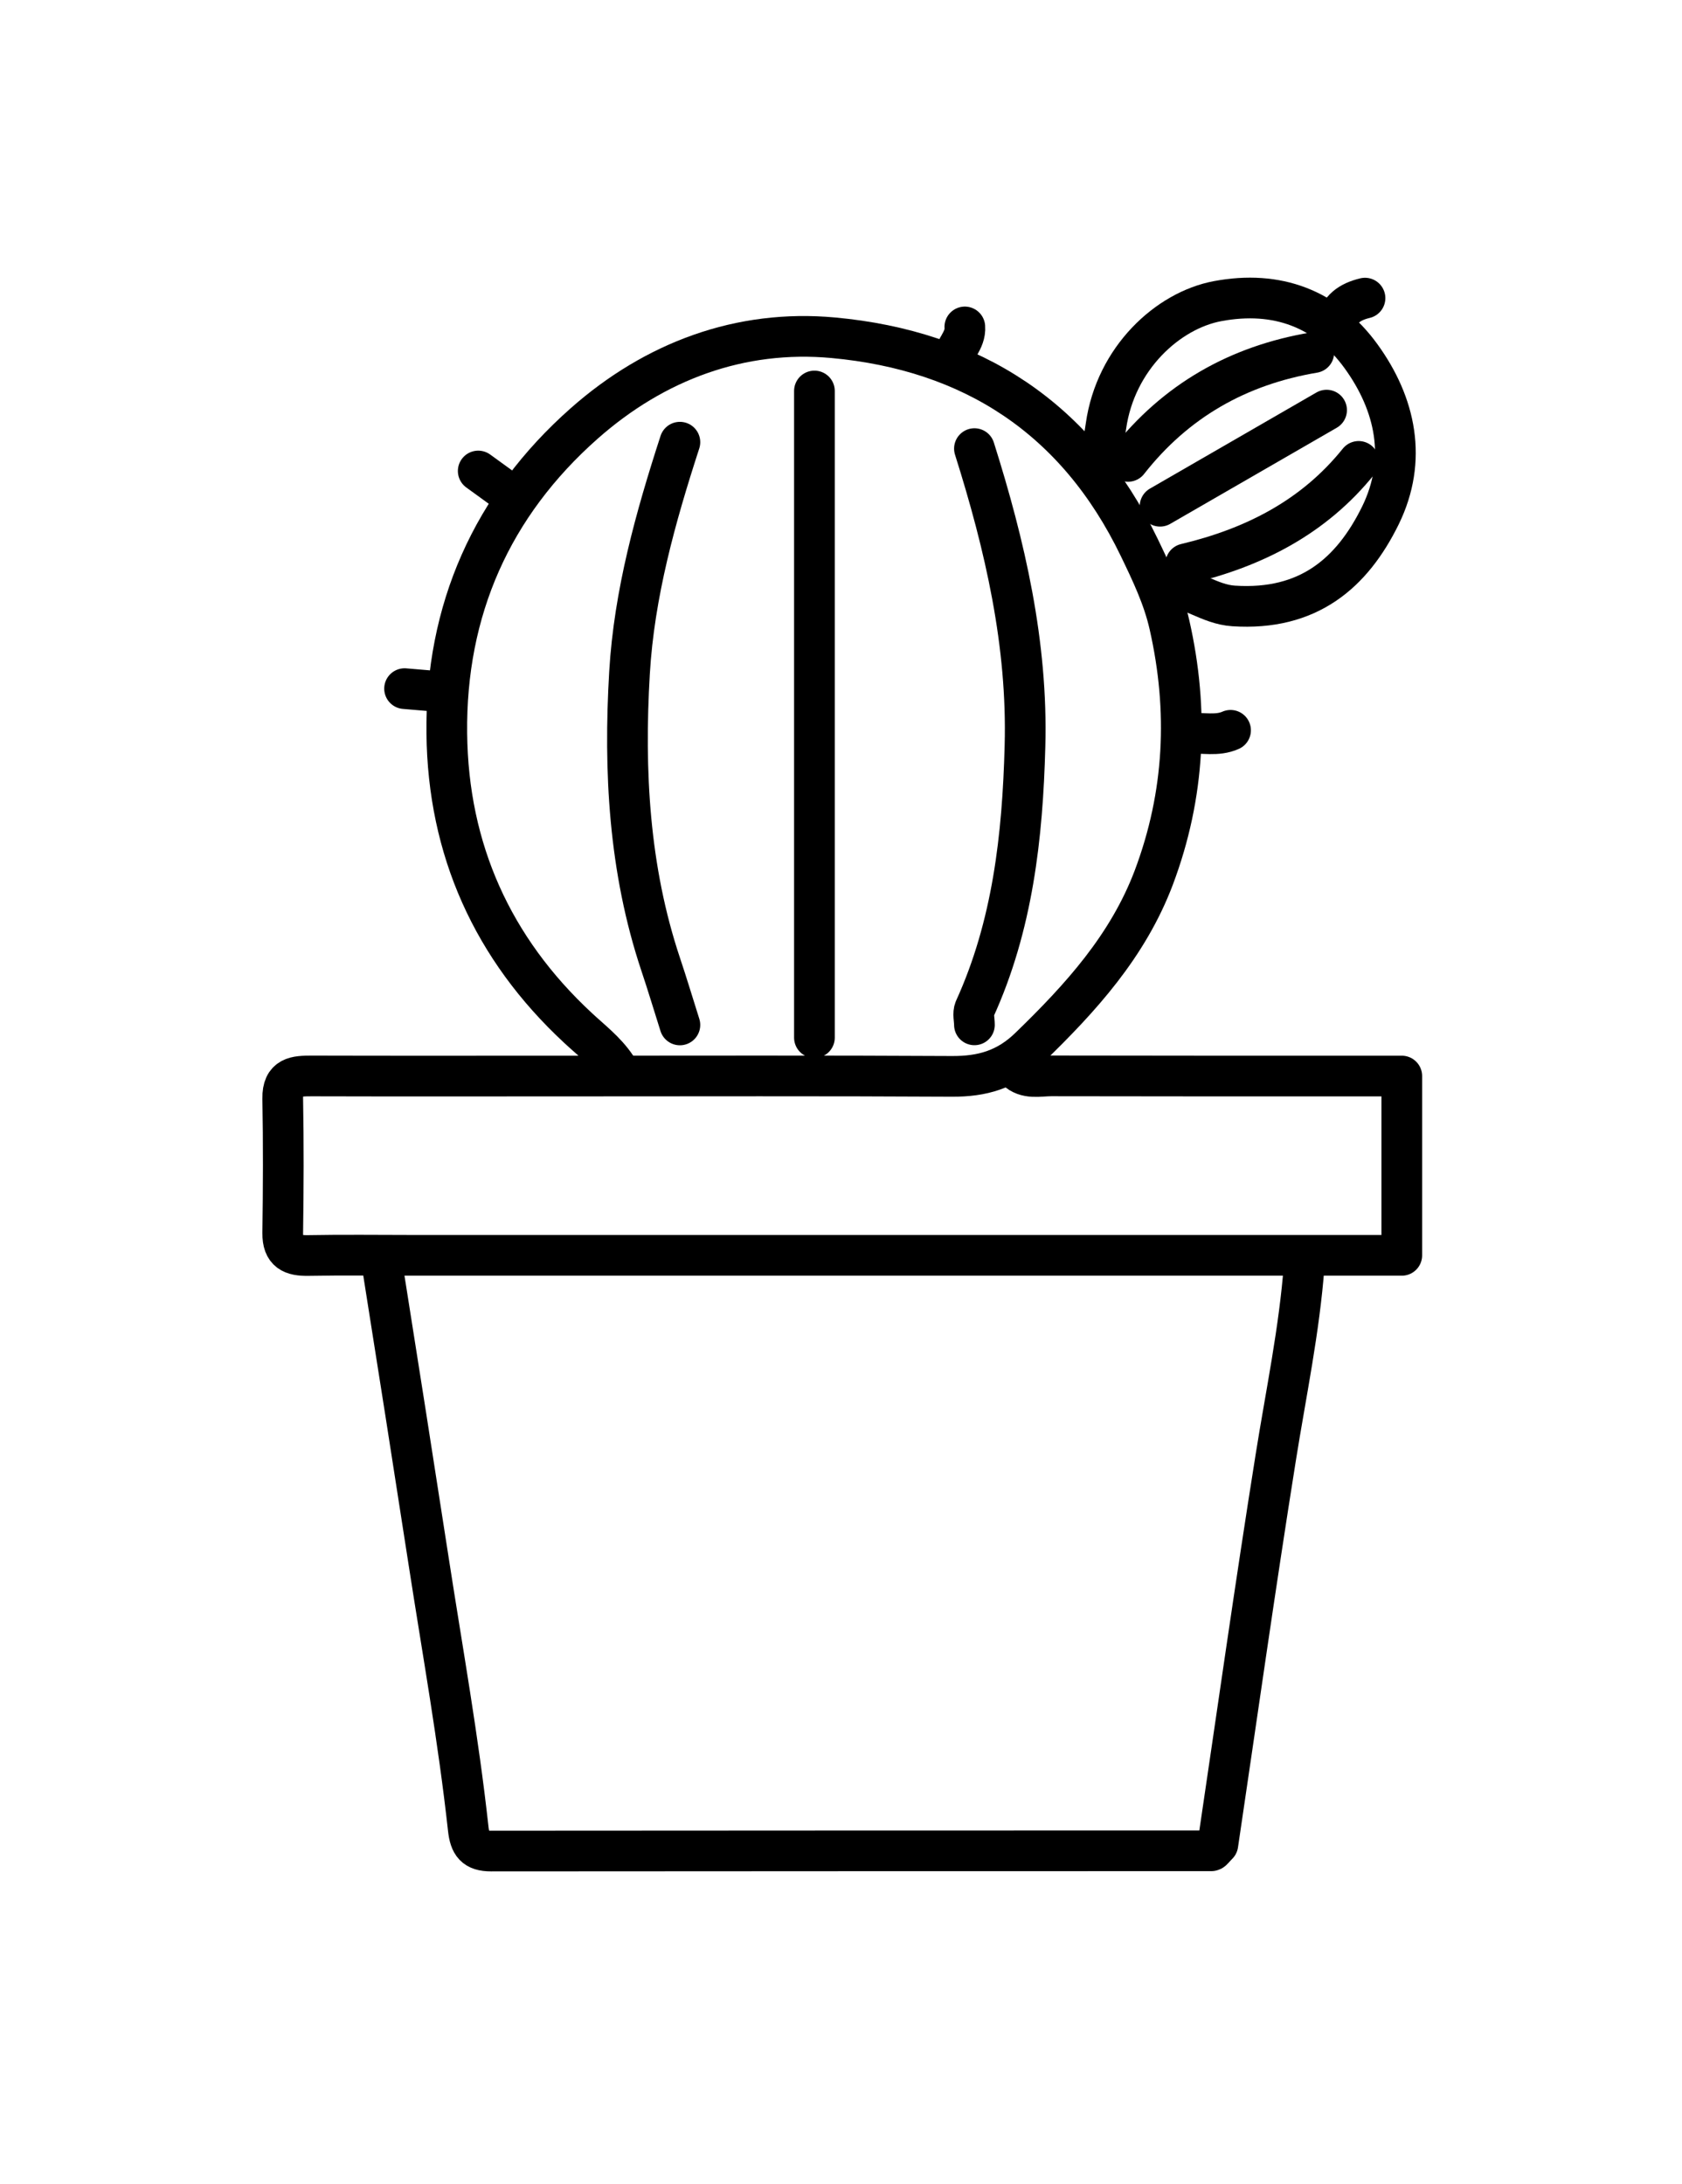 <?xml version="1.0" encoding="utf-8"?>
<!-- Generator: Adobe Illustrator 16.0.3, SVG Export Plug-In . SVG Version: 6.00 Build 0)  -->
<!DOCTYPE svg PUBLIC "-//W3C//DTD SVG 1.1//EN" "http://www.w3.org/Graphics/SVG/1.1/DTD/svg11.dtd">
<svg version="1.1" xmlns="http://www.w3.org/2000/svg" xmlns:xlink="http://www.w3.org/1999/xlink" x="0px" y="0px"
	 width="20.667px" height="26.833px" viewBox="0 0 20.667 26.833" enable-background="new 0 0 20.667 26.833" xml:space="preserve">
<g id="Capa_9" display="none">
	<g display="inline">
		
			<path fill-rule="evenodd" clip-rule="evenodd" fill="none" stroke="#000000" stroke-width="2" stroke-linecap="round" stroke-linejoin="round" stroke-miterlimit="10" d="
			M3.448,31.092c0.261-2.196-0.479-3.81-0.836-5.677c-0.064-0.332-0.128-0.665-0.198-0.996c-0.092-0.442-0.189-0.883-0.307-1.319
			c-0.252-0.938-0.53-1.868-0.826-2.792c-0.87-2.722-0.321-5.958-0.122-8.944c0.177-2.659-0.768-3.531-3.423-3.431
			c-4.869,0.184-9.753,0.15-14.624,0.01c-2.32-0.066-3.104,0.726-3.047,3.044c0.112,4.524,0.781,9.293-1.241,13.421
			c-1.149,2.345-1.313,4.486-1.327,6.83c-0.022,3.708,2.768,5.772,6.35,4.461c1.591-0.583,3.946-1.021,5.634-1.171
			c1.648-0.147,3.857,0.219,5.485,0.52c2.563,0.473,4.8,1.838,6.943-0.469C2.326,34.128,3.187,33.288,3.448,31.092z"/>
		
			<path fill-rule="evenodd" clip-rule="evenodd" fill="none" stroke="#000000" stroke-width="2" stroke-linecap="round" stroke-linejoin="round" stroke-miterlimit="10" d="
			M-19.515,20.736c4.25,0,8.506-0.119,12.75,0.041c2.974,0.112,3.044-1.574,3.049-3.791c0.005-2.209-0.305-3.755-3.05-3.396
			c-0.983,0.128-1.997,0.021-2.998,0.021c-5.824,0-6.336,0.622-5.25,6.376"/>
		
			<path fill-rule="evenodd" clip-rule="evenodd" fill="none" stroke="#000000" stroke-width="2" stroke-linecap="round" stroke-linejoin="round" stroke-miterlimit="10" d="
			M-20.64,25.237c7.626,0.621,15.252,0.622,22.878,0"/>
		
			<path fill-rule="evenodd" clip-rule="evenodd" fill="none" stroke="#000000" stroke-width="2" stroke-linecap="round" stroke-linejoin="round" stroke-miterlimit="10" d="
			M10.489,9.86c0,6.501,0,13.002,0,19.502"/>
		
			<path fill-rule="evenodd" clip-rule="evenodd" fill="none" stroke="#000000" stroke-width="2" stroke-linecap="round" stroke-linejoin="round" stroke-miterlimit="10" d="
			M14.99,7.984c-0.5-1.5-0.846-3.078-1.55-4.475c-0.545-1.08-1.285-1.997-2.951-1.997c-1.666,0-2.425,0.913-2.945,1.998
			C6.868,4.919,6.585,6.516,6.033,8.372c2.785,0.788,5.61,2.081,8.582-0.012"/>
		
			<path fill-rule="evenodd" clip-rule="evenodd" fill="none" stroke="#000000" stroke-width="2" stroke-linecap="round" stroke-linejoin="round" stroke-miterlimit="10" d="
			M12.74,9.86c0,1.625,0,3.25,0,4.875"/>
		
			<path fill-rule="evenodd" clip-rule="evenodd" fill="none" stroke="#000000" stroke-width="2" stroke-linecap="round" stroke-linejoin="round" stroke-miterlimit="10" d="
			M0.738,20.736c-1.37-0.179-2.809,0.389-4.125-0.375"/>
		
			<path fill-rule="evenodd" clip-rule="evenodd" fill="none" stroke="#000000" stroke-width="2" stroke-linecap="round" stroke-linejoin="round" stroke-miterlimit="10" d="
			M13.865,30.113c-2.25,0-4.501,0-6.751,0"/>
	</g>
	
		<path display="inline" fill-rule="evenodd" clip-rule="evenodd" fill="none" stroke="#000000" stroke-width="2" stroke-linecap="round" stroke-linejoin="round" stroke-miterlimit="10" d="
		M43.448,31.092c0.261-2.196-0.479-3.81-0.836-5.677c-0.064-0.332-0.128-0.665-0.198-0.996c-0.092-0.442-0.189-0.883-0.307-1.319
		c-0.252-0.938-0.53-1.868-0.826-2.792c-0.87-2.722-0.321-5.958-0.122-8.944c0.177-2.659-0.768-3.531-3.423-3.431
		c-4.869,0.184-9.753,0.15-14.624,0.01c-2.32-0.066-3.104,0.726-3.047,3.044c0.112,4.524,0.781,9.293-1.241,13.421
		c-1.149,2.345-1.313,4.486-1.327,6.83c-0.022,3.708,2.768,5.772,6.35,4.461c1.591-0.583,3.946-1.021,5.634-1.171
		c1.648-0.147,3.857,0.219,5.485,0.52c2.563,0.473,4.8,1.838,6.943-0.469C42.326,34.128,43.187,33.288,43.448,31.092z"/>
	
		<path display="inline" fill-rule="evenodd" clip-rule="evenodd" fill="none" stroke="#000000" stroke-width="2" stroke-linecap="round" stroke-linejoin="round" stroke-miterlimit="10" d="
		M20.485,20.736c4.25,0,8.506-0.119,12.75,0.041c2.974,0.112,3.044-1.574,3.049-3.791c0.005-2.209-0.305-3.755-3.05-3.396
		c-0.983,0.128-1.997,0.021-2.998,0.021c-5.824,0-6.336,0.622-5.25,6.376"/>
	
		<path display="inline" fill-rule="evenodd" clip-rule="evenodd" fill="none" stroke="#000000" stroke-width="2" stroke-linecap="round" stroke-linejoin="round" stroke-miterlimit="10" d="
		M19.36,25.237c7.626,0.621,15.252,0.622,22.878,0"/>
	
		<path display="inline" fill-rule="evenodd" clip-rule="evenodd" fill="none" stroke="#000000" stroke-width="2" stroke-linecap="round" stroke-linejoin="round" stroke-miterlimit="10" d="
		M40.738,20.736c-1.37-0.179-2.809,0.389-4.125-0.375"/>
</g>
<g id="Capa_3" display="none">
	<g id="XMLID_1_" display="inline">
		<path id="XMLID_2_" fill="#231F20" d="M27.91,10.741l-0.002-0.175h-0.793c-0.292-0.715-1.338-1.579-5.728-2.265
			c-3.309-0.517-7.7-0.801-12.364-0.801c-4.66,0-9.052,0.284-12.361,0.801c-4.436,0.693-5.467,1.572-5.743,2.3l-0.162,0.007
			l-0.006,0.979c0,6.448,2.376,12.508,6.535,16.698c-3.286,0.888-4.95,2.114-4.95,3.645c0,3.946,11.119,4.988,16.999,4.988
			s17-1.042,17-4.988c0-1.533-1.67-2.759-4.963-3.647c0.234-0.234,0.449-0.457,0.647-0.676c1.157,0.186,2.256,0.278,3.268,0.278
			c3.067,0,5.561-0.787,7.412-2.338c2.057-1.725,3.143-4.285,3.143-7.402C35.842,13.367,31.617,11.183,27.91,10.741z M27.703,14.878
			c1.518,0.424,3.207,1.387,3.207,3.572c0,1.789-0.596,3.233-1.722,4.179c-1.083,0.906-2.601,1.343-4.518,1.329
			C26.246,21.244,27.288,18.119,27.703,14.878z M9.023,9.337c8.669,0,14.635,0.985,16.126,1.782
			c-1.491,0.796-7.457,1.781-16.126,1.781c-8.666,0-14.632-0.984-16.123-1.781C-5.609,10.322,0.357,9.337,9.023,9.337z
			 M24.502,31.93c0,1.111-5.76,3.152-15.168,3.152S-5.834,33.041-5.834,31.93c0-0.45,1.272-1.392,4.765-2.164
			c3.082,2.468,6.678,3.771,10.404,3.771c3.718,0,7.309-1.304,10.393-3.773C23.228,30.535,24.502,31.48,24.502,31.93z M9.334,31.701
			c-8.821,0-16.101-8.199-16.705-18.734c0.94,0.375,2.267,0.692,4.032,0.969c3.31,0.517,7.701,0.802,12.361,0.802
			c4.664,0,9.055-0.285,12.364-0.802c2.202-0.346,3.739-0.758,4.673-1.261C25.586,23.376,18.307,31.701,9.334,31.701z
			 M31.523,24.138c-1.857,1.557-4.667,2.177-8.141,1.804c0.05-0.07,0.099-0.138,0.147-0.208c0.492,0.045,0.899,0.068,1.271,0.068
			c0.288,0,0.567-0.01,0.841-0.028c1.913-0.13,3.5-0.712,4.72-1.734c1.169-0.98,1.924-2.313,2.228-3.907
			c0.103-0.532,0.152-1.092,0.152-1.681c0-3.754-3.263-5.03-4.868-5.431c0.008-0.137,0.014-0.275,0.019-0.412
			c0.728,0.109,1.72,0.327,2.711,0.755c2.262,0.978,3.409,2.587,3.409,4.782C34.011,20.702,33.15,22.774,31.523,24.138z"/>
	</g>
</g>
<g id="Capa_5" display="none">
	<g id="XMLID_17_" display="inline">
		<path id="XMLID_18_" fill="#231F20" d="M20.988,34.167h23.701c0.46,0,0.881-0.269,1.083-0.693c0.202-0.423,0.15-0.926-0.133-1.299
			L26.581,7.159c-0.229-0.3-0.579-0.475-0.951-0.475c-0.371,0-0.723,0.174-0.95,0.475l-3.621,4.751
			c-1.489-2.955-4.497-4.986-7.965-4.986c-2.901,0-5.477,1.422-7.116,3.614l-6.753-9.155c-0.228-0.31-0.584-0.49-0.963-0.49
			c-0.378,0-0.733,0.181-0.962,0.49l-22.726,30.807c-0.273,0.374-0.32,0.874-0.115,1.292c0.202,0.418,0.621,0.683,1.078,0.683H6.571
			H20.988z M-1.738,4.174l20.307,27.526H9.04h-31.083L-1.738,4.174z M19.36,14.143l-5.449,7.149l-6.405-8.681
			c1.152-1.927,3.222-3.22,5.588-3.22C16.043,9.391,18.542,11.395,19.36,14.143z M21.588,31.701l-6.172-8.37L25.63,9.924
			l16.591,21.777H21.588z"/>
	</g>
</g>
<g id="Capa_8" display="none">
	<g id="XMLID_67_" display="inline">
		<path id="XMLID_77_" fill="#231F20" d="M5.665,33.85c0,2.406,1.957,4.363,4.362,4.363c2.404,0,4.36-1.958,4.36-4.363
			c0-2.403-1.956-4.361-4.36-4.361C7.622,29.489,5.665,31.447,5.665,33.85z M13.118,33.85c0,1.706-1.386,3.092-3.091,3.092
			c-1.706,0-3.092-1.386-3.092-3.092c0-1.703,1.386-3.092,3.092-3.092C11.732,30.758,13.118,32.147,13.118,33.85z"/>
		<path id="XMLID_74_" fill="#231F20" d="M10.027,3.127c-6.963,0-13.484,2.742-18.363,7.722c-0.355,0.362-0.549,0.843-0.544,1.353
			s0.208,0.985,0.571,1.339c0.358,0.353,0.831,0.545,1.332,0.545c0.007,0,0.013,0,0.02,0c0.509-0.006,0.985-0.209,1.341-0.571
			c4.156-4.243,9.711-6.578,15.643-6.578c5.931,0,11.485,2.335,15.642,6.576c0.361,0.369,0.844,0.573,1.361,0.573
			c0.501,0,0.974-0.194,1.332-0.545c0.363-0.354,0.566-0.83,0.571-1.339c0.005-0.509-0.188-0.99-0.544-1.353
			C23.509,5.87,16.989,3.127,10.027,3.127z M27.473,12.635c-0.242,0.238-0.661,0.233-0.897-0.009
			c-4.397-4.489-10.274-6.959-16.549-6.959c-6.275,0-12.153,2.47-16.551,6.959c-0.119,0.122-0.278,0.188-0.445,0.189
			c-0.172,0-0.329-0.062-0.451-0.18c-0.121-0.119-0.189-0.278-0.191-0.446c-0.001-0.171,0.064-0.331,0.182-0.451
			c4.638-4.734,10.836-7.34,17.456-7.34c6.618,0,12.817,2.606,17.455,7.34c0.119,0.12,0.183,0.279,0.181,0.451
			C27.662,12.357,27.593,12.516,27.473,12.635z"/>
		<path id="XMLID_71_" fill="#231F20" d="M22.178,20.865c0.498,0,0.97-0.189,1.327-0.538c0.753-0.732,0.77-1.939,0.039-2.692
			c-3.583-3.689-8.385-5.719-13.518-5.719c-5.135,0-9.936,2.03-13.519,5.719c-0.731,0.752-0.715,1.96,0.039,2.692
			c0.753,0.731,1.96,0.713,2.693-0.039c2.858-2.942,6.69-4.563,10.787-4.563c4.096,0,7.926,1.621,10.786,4.563
			C21.174,20.661,21.659,20.865,22.178,20.865z M-1.67,19.404c-0.244,0.251-0.646,0.257-0.898,0.014
			c-0.25-0.245-0.256-0.648-0.013-0.898c3.342-3.439,7.819-5.333,12.608-5.333c4.787,0,9.265,1.894,12.606,5.333
			c0.243,0.25,0.238,0.653-0.012,0.898c-0.245,0.237-0.663,0.23-0.897-0.014c-3.102-3.191-7.256-4.947-11.697-4.947
			C5.584,14.457,1.43,16.213-1.67,19.404z"/>
		<path id="XMLID_68_" fill="#231F20" d="M17.731,28.358c0.492,0,0.959-0.188,1.315-0.529c0.369-0.35,0.578-0.824,0.589-1.333
			c0.011-0.509-0.176-0.992-0.527-1.359c-2.396-2.506-5.62-3.886-9.081-3.886c-3.463,0-6.688,1.38-9.083,3.886
			c-0.351,0.367-0.538,0.85-0.526,1.359s0.221,0.983,0.588,1.333c0.356,0.341,0.823,0.529,1.316,0.529c0.012,0,0.029,0,0.043-0.002
			c0.509-0.011,0.982-0.22,1.333-0.588c1.67-1.748,3.918-2.71,6.329-2.71c2.41,0,4.658,0.962,6.327,2.71
			C16.711,28.141,17.212,28.358,17.731,28.358z M2.78,26.892c-0.116,0.122-0.275,0.192-0.444,0.195
			c-0.169,0.002-0.329-0.058-0.453-0.175c-0.122-0.116-0.192-0.275-0.196-0.444c-0.004-0.168,0.06-0.33,0.177-0.453
			c2.152-2.253,5.052-3.495,8.164-3.495c3.111,0,6.01,1.242,8.163,3.495c0.117,0.124,0.179,0.285,0.176,0.453
			c-0.003,0.169-0.074,0.328-0.196,0.444c-0.245,0.236-0.662,0.226-0.898-0.02c-1.909-2.001-4.483-3.103-7.244-3.103
			C7.264,23.789,4.692,24.891,2.78,26.892z"/>
	</g>
</g>
<g id="Capa_4" display="none">
	<g id="XMLID_9_" display="inline">
		<path id="XMLID_13_" fill="#231F20" d="M17.375,10.44c0.137-0.561,0.205-1.138,0.205-1.713c0-3.996-3.251-7.248-7.246-7.248
			c-3.998,0-7.249,3.252-7.249,7.248c0,0.575,0.069,1.152,0.206,1.713c0.192,1.175,0.459,2.124,0.791,2.819
			c0.712,1.496,3.709,6.435,5.085,8.684c-1.86,0.237-2.724,1.037-2.724,1.791c0,0.897,1.217,1.863,3.891,1.863
			c2.671,0,3.889-0.966,3.889-1.863c0-0.754-0.863-1.554-2.724-1.791c1.375-2.25,4.373-7.188,5.085-8.684
			C16.916,12.564,17.181,11.616,17.375,10.44z M13.102,23.735c-0.076,0.211-1.012,0.744-2.768,0.744
			c-1.779,0-2.716-0.544-2.771-0.736c0.05-0.186,0.813-0.643,2.257-0.733c0.017,0.027,0.03,0.048,0.037,0.059
			c0.102,0.165,0.282,0.266,0.478,0.266c0.193,0,0.373-0.101,0.475-0.266c0.007-0.011,0.019-0.032,0.038-0.059
			C12.271,23.099,13.035,23.545,13.102,23.735z M5.092,12.779c-0.283-0.595-0.525-1.475-0.699-2.541
			c-0.003-0.015-0.005-0.028-0.009-0.042C4.265,9.714,4.205,9.22,4.205,8.727c0-3.379,2.75-6.128,6.129-6.128
			c3.378,0,6.127,2.749,6.127,6.128c0,0.493-0.06,0.987-0.179,1.468c-0.003,0.014-0.006,0.028-0.008,0.042
			c-0.174,1.066-0.417,1.946-0.7,2.541c-0.72,1.51-4.001,6.9-5.24,8.925C9.093,19.679,5.813,14.289,5.092,12.779z"/>
		<path id="XMLID_10_" fill="#231F20" d="M10.334,4.629c-2.146,0-3.891,1.745-3.891,3.89c0,2.144,1.745,3.889,3.891,3.889
			c2.144,0,3.889-1.745,3.889-3.889C14.223,6.374,12.478,4.629,10.334,4.629z M7.563,8.519c0-1.528,1.243-2.771,2.771-2.771
			c1.526,0,2.77,1.243,2.77,2.771c0,1.527-1.243,2.77-2.77,2.77C8.806,11.288,7.563,10.045,7.563,8.519z"/>
	</g>
</g>
<g id="Capa_6" display="none">
	<g id="XMLID_23_" display="inline">
		<path id="XMLID_33_" fill="#231F20" d="M-4.446,33.689h32.455c0.594,0,1.076-0.481,1.076-1.075V9.733
			c0-0.595-0.482-1.076-1.076-1.076h-8.705V5.108c0-0.594-0.482-1.074-1.076-1.074H9.341c-0.594,0-1.074,0.48-1.074,1.074v3.549
			H4.364V8.245c0-0.595-0.483-1.075-1.076-1.075h-3.01c-0.594,0-1.074,0.48-1.074,1.075v0.412h-3.65
			c-0.594,0-1.076,0.481-1.076,1.076v22.881C-5.522,33.208-5.04,33.689-4.446,33.689z M10.417,6.183h6.736v2.474h-6.736V6.183z
			 M-3.373,10.807H9.341h8.887h8.707v20.731H-3.373V10.807z"/>
		<path id="XMLID_30_" fill="#231F20" d="M16.558,12.969c-4.573,0-8.291,3.72-8.291,8.291c0,4.572,3.718,8.291,8.291,8.291
			c4.57,0,8.291-3.719,8.291-8.291C24.848,16.689,21.127,12.969,16.558,12.969z M16.558,27.401c-3.387,0-6.141-2.755-6.141-6.141
			c0-3.387,2.754-6.141,6.141-6.141c3.385,0,6.14,2.754,6.14,6.141C22.698,24.646,19.942,27.401,16.558,27.401z"/>
		<path id="XMLID_27_" fill="#231F20" d="M16.558,16.839c-2.439,0-4.422,1.983-4.422,4.421s1.983,4.42,4.422,4.42
			c2.438,0,4.42-1.982,4.42-4.42S18.995,16.839,16.558,16.839z M16.558,23.531c-1.252,0-2.272-1.019-2.272-2.271
			s1.02-2.271,2.272-2.271s2.269,1.019,2.269,2.271S17.81,23.531,16.558,23.531z"/>
		<path id="XMLID_24_" fill="#231F20" d="M5.009,11.909h-6.021c-0.591,0-1.074,0.48-1.074,1.074v3.633
			c0,0.594,0.483,1.075,1.074,1.075h6.021c0.594,0,1.074-0.48,1.074-1.075v-3.633C6.083,12.389,5.603,11.909,5.009,11.909z
			 M3.933,15.54H0.064v-1.48h3.869V15.54z"/>
	</g>
</g>
<g id="Capa_7" display="none">
	<g id="XMLID_37_" display="inline">
		<path id="XMLID_66_" fill="#231F20" d="M1.131,11.026h17.787c0.336,0,0.607-0.273,0.607-0.609c0-0.337-0.271-0.61-0.607-0.61
			H1.131c-0.336,0-0.609,0.273-0.609,0.61C0.522,10.753,0.795,11.026,1.131,11.026z"/>
		<path id="XMLID_65_" fill="#231F20" d="M19.526,15.774c0-0.336-0.271-0.609-0.607-0.609H1.131c-0.336,0-0.609,0.273-0.609,0.609
			c0,0.336,0.273,0.609,0.609,0.609h17.787C19.254,16.384,19.526,16.11,19.526,15.774z"/>
		<path id="XMLID_56_" fill="#231F20" d="M32.801,14.274l-7.508-5.5V7.448c0-2.652-2.238-4.81-4.988-4.81h-3.389l-6.063-4.44
			c-0.322-0.235-0.756-0.235-1.076,0l-6.063,4.44H0.327c-2.752,0-4.988,2.157-4.988,4.81v1.326l-7.51,5.5
			c-0.234,0.171-0.373,0.443-0.375,0.734c0,0.051,0.01,0.102,0.018,0.151c-0.006,0.042-0.018,0.082-0.018,0.124v22.752
			c0,0.135,0.037,0.26,0.092,0.377c-0.094,0.208-0.119,0.443-0.041,0.668c0.125,0.37,0.473,0.619,0.861,0.619h43.898
			c0.391,0,0.738-0.25,0.863-0.621c0.076-0.223,0.051-0.459-0.043-0.666c0.055-0.117,0.092-0.242,0.092-0.377V15.284
			c0-0.041-0.012-0.08-0.018-0.121c0.01-0.054,0.018-0.107,0.018-0.162C33.172,14.713,33.034,14.444,32.801,14.274z M25.293,11.039
			l5.451,3.992l-5.256,4.056l-0.195,0.142V11.039z M10.315,0.068l3.51,2.57h-7.02L10.315,0.068z M-2.839,7.448
			c0-1.644,1.42-2.981,3.166-2.981h19.979c1.744,0,3.164,1.338,3.164,2.981v13.108l-7.176,5.223
			c-0.121,0.028-0.24,0.074-0.346,0.151l-5.576,4.225L4.53,25.92v-0.001l0,0l-7.369-5.362V7.448z M-4.662,11.038v8.018l-5.434-4.038
			L-4.662,11.038z M-10.722,17.078l13.166,9.583l-13.166,9.582V17.078z M-8.964,37.872l12.979-10.07l5.834,4.232
			c0.324,0.234,0.764,0.23,1.084-0.011l5.563-4.213l13.084,10.063H-8.964z M31.352,36.243l-13.164-9.582l13.164-9.583V36.243z"/>
	</g>
</g>
<g id="Capa_10" display="none">
	<g display="inline">
		
			<path fill-rule="evenodd" clip-rule="evenodd" fill="none" stroke="#000000" stroke-width="0.5" stroke-linecap="round" stroke-linejoin="round" stroke-miterlimit="10" d="
			M5.333,16.02c0.32,2.114,0.64,4.228,0.961,6.357c2.709,0,5.402,0,8.113,0c0.144-0.968,0.282-1.957,0.438-2.943
			c0.153-0.965,0.326-1.927,0.483-2.892c0.028-0.172,0.025-0.348,0.037-0.522"/>
		
			<path fill-rule="evenodd" clip-rule="evenodd" fill="none" stroke="#000000" stroke-width="0.5" stroke-linecap="round" stroke-linejoin="round" stroke-miterlimit="10" d="
			M9.862,3.758C9.765,4.119,9.52,4.411,9.404,4.767C9.143,5.573,9.02,6.396,8.94,7.24C8.865,8.026,8.921,8.8,8.97,9.575
			c0.042,0.664,0.156,1.327,0.246,1.989c0.106,0.784,0.337,1.543,0.403,2.331"/>
		
			<path fill-rule="evenodd" clip-rule="evenodd" fill="none" stroke="#000000" stroke-width="0.5" stroke-linecap="round" stroke-linejoin="round" stroke-miterlimit="10" d="
			M10.106,3.758c0,3.378,0,6.757,0,10.136"/>
		
			<path fill-rule="evenodd" clip-rule="evenodd" fill="none" stroke="#000000" stroke-width="0.5" stroke-linecap="round" stroke-linejoin="round" stroke-miterlimit="10" d="
			M10.385,3.758c0.115,0.487,0.413,0.897,0.537,1.39c0.168,0.669,0.297,1.34,0.328,2.024c0.028,0.625,0.051,1.251,0.015,1.881
			c-0.05,0.877-0.148,1.745-0.275,2.614c-0.11,0.748-0.276,1.483-0.396,2.228"/>
		
			<path fill-rule="evenodd" clip-rule="evenodd" fill="none" stroke="#000000" stroke-width="0.5" stroke-linecap="round" stroke-linejoin="round" stroke-miterlimit="10" d="
			M15.331,15.95c-0.111-0.056-0.231-0.034-0.348-0.034c-3.089-0.001-6.177,0-9.266,0c-0.477,0-0.953,0-1.445,0
			c0-0.662,0-1.289,0-1.951c4.058,0,8.099,0,12.156,0c0,0.662,0,1.289,0,1.92c-0.359,0.099-0.727-0.064-1.063,0.1"/>
		
			<path fill-rule="evenodd" clip-rule="evenodd" fill="none" stroke="#000000" stroke-width="0.5" stroke-linecap="round" stroke-linejoin="round" stroke-miterlimit="10" d="
			M4.463,8.147c0.747,1.294,2.038,1.774,3.345,2.226c0.072,0.025,0.162,0.003,0.243,0.003"/>
		
			<path fill-rule="evenodd" clip-rule="evenodd" fill="none" stroke="#000000" stroke-width="0.5" stroke-linecap="round" stroke-linejoin="round" stroke-miterlimit="10" d="
			M11.464,13.895c0.129-0.676,0.32-1.338,0.418-2.021c0.082-0.569,0.17-1.137,0.24-1.707c0.027-0.219,0.073-0.397,0.28-0.527
			c0.381-0.24,0.73-0.533,1.122-0.755c0.423-0.24,0.882-0.396,1.389-0.287c0.535,0.114,0.67,0.472,0.349,0.908
			c-0.539,0.731-1.34,1.072-2.129,1.42c-0.354,0.156-0.71,0.336-1.111,0.355"/>
		
			<path fill-rule="evenodd" clip-rule="evenodd" fill="none" stroke="#000000" stroke-width="0.5" stroke-linecap="round" stroke-linejoin="round" stroke-miterlimit="10" d="
			M4.672,8.008c1.045,0.627,2.089,1.255,3.136,1.879c0.047,0.029,0.115,0.025,0.172,0.037"/>
		
			<path fill-rule="evenodd" clip-rule="evenodd" fill="none" stroke="#000000" stroke-width="0.5" stroke-linecap="round" stroke-linejoin="round" stroke-miterlimit="10" d="
			M15.366,9.053c-0.64-0.108-1.195,0.151-1.74,0.422c-0.421,0.209-0.818,0.468-1.182,0.767c-0.093,0.077-0.174,0.108-0.283,0.1"/>
		
			<path fill-rule="evenodd" clip-rule="evenodd" fill="none" stroke="#000000" stroke-width="0.5" stroke-linecap="round" stroke-linejoin="round" stroke-miterlimit="10" d="
			M15.226,9.192c-0.545,0.313-1.091,0.627-1.637,0.94c-0.429,0.246-0.884,0.444-1.291,0.728c-0.053,0.037-0.137,0.027-0.207,0.038"
			/>
		
			<path fill-rule="evenodd" clip-rule="evenodd" fill="none" stroke="#000000" stroke-width="0.5" stroke-linecap="round" stroke-linejoin="round" stroke-miterlimit="10" d="
			M4.811,7.729C5.36,7.907,5.937,7.974,6.456,8.274C6.91,8.537,7.313,8.86,7.735,9.161C7.793,9.202,7.84,9.238,7.912,9.227"/>
		
			<path fill-rule="evenodd" clip-rule="evenodd" fill="none" stroke="#000000" stroke-width="0.5" stroke-linecap="round" stroke-linejoin="round" stroke-miterlimit="10" d="
			M15.436,9.053c0.381,0.271,0.42,0.657,0.105,1.011c-0.396,0.443-0.896,0.725-1.426,0.981c-0.643,0.311-1.313,0.539-1.989,0.757
			c-0.052,0.017-0.115,0.002-0.173,0.002"/>
		
			<path fill-rule="evenodd" clip-rule="evenodd" fill="none" stroke="#000000" stroke-width="0.5" stroke-linecap="round" stroke-linejoin="round" stroke-miterlimit="10" d="
			M12.266,9.715c-0.157-0.291-0.014-0.585,0.009-0.87c0.1-1.197,0.054-2.394-0.243-3.547c-0.157-0.612-0.481-1.276-1.164-1.489
			C9.952,3.524,9.012,3.616,8.431,4.662C8.092,5.273,7.978,5.939,7.916,6.615C7.827,7.581,7.902,8.542,8.004,9.507
			c0.103,0.974,0.262,1.935,0.466,2.89c0.107,0.501,0.231,0.999,0.348,1.498"/>
		
			<path fill-rule="evenodd" clip-rule="evenodd" fill="none" stroke="#000000" stroke-width="0.5" stroke-linecap="round" stroke-linejoin="round" stroke-miterlimit="10" d="
			M8.085,10.934c-1.231-0.278-2.392-0.72-3.375-1.537c-0.325-0.27-0.602-0.634-0.408-1.07c0.229-0.516,0.589-0.937,1.241-0.949
			c0.779-0.015,1.388,0.378,1.983,0.806c0.1,0.072,0.174,0.179,0.315,0.172"/>
		
			<path fill-rule="evenodd" clip-rule="evenodd" fill="none" stroke="#000000" stroke-width="0.5" stroke-linecap="round" stroke-linejoin="round" stroke-miterlimit="10" d="
			M8.643,4.176C8.491,4.083,8.375,3.905,8.156,3.967"/>
		
			<path fill-rule="evenodd" clip-rule="evenodd" fill="none" stroke="#000000" stroke-width="0.5" stroke-linecap="round" stroke-linejoin="round" stroke-miterlimit="10" d="
			M5.229,6.998c0.188,0.051,0.083,0.249,0.174,0.349"/>
		
			<path fill-rule="evenodd" clip-rule="evenodd" fill="none" stroke="#000000" stroke-width="0.5" stroke-linecap="round" stroke-linejoin="round" stroke-miterlimit="10" d="
			M14.6,8.112c0,0.139,0,0.279,0,0.418"/>
		
			<path fill-rule="evenodd" clip-rule="evenodd" fill="none" stroke="#000000" stroke-width="0.5" stroke-linecap="round" stroke-linejoin="round" stroke-miterlimit="10" d="
			M12.44,11.77c0.011,0.127,0.023,0.255,0.035,0.383"/>
		
			<path fill-rule="evenodd" clip-rule="evenodd" fill="none" stroke="#000000" stroke-width="0.5" stroke-linecap="round" stroke-linejoin="round" stroke-miterlimit="10" d="
			M13.485,8.391c-0.011,0.148,0.121,0.245,0.139,0.383"/>
		
			<path fill-rule="evenodd" clip-rule="evenodd" fill="none" stroke="#000000" stroke-width="0.5" stroke-linecap="round" stroke-linejoin="round" stroke-miterlimit="10" d="
			M14.808,10.829c0.116,0.063,0.091,0.249,0.244,0.279"/>
	</g>
	
		<path display="inline" fill-rule="evenodd" clip-rule="evenodd" fill="none" stroke="#000000" stroke-width="2" stroke-linecap="round" stroke-linejoin="round" stroke-miterlimit="10" d="
		M550.579,628.203c1.752,11.023,3.48,22.055,5.188,33.082c1.52,9.813,3.277,19.605,4.363,29.486c0.193,1.76,0.736,2.502,2.535,2.5
		c26.66-0.025,53.32-0.016,79.98-0.031c0.119,0,0.236-0.223,0.717-0.703c2.09-14.063,4.133-28.551,6.438-42.998
		c1.133-7.102,2.621-14.146,3.154-21.336"/>
	
		<path display="inline" fill-rule="evenodd" clip-rule="evenodd" fill="none" stroke="#000000" stroke-width="2" stroke-linecap="round" stroke-linejoin="round" stroke-miterlimit="10" d="
		M620.961,606.519c1.146,1.102,2.582,0.693,3.91,0.697c11.73,0.025,23.461,0.014,35.191,0.014c1.197,0,2.393,0,3.732,0
		c0,6.754,0,13.152,0,19.906c-4.912,0-9.654,0-14.396,0c-31.756,0-63.51,0-95.266,0c-3.91,0-7.822-0.051-11.73,0.023
		c-1.82,0.033-2.896-0.408-2.867-2.512c0.07-4.975,0.084-9.953-0.004-14.928c-0.043-2.453,1.459-2.504,3.227-2.5
		c9.479,0.021,18.959,0.01,28.438,0.01c14.219,0,28.438-0.047,42.656,0.035c3.34,0.02,6.063-0.736,8.584-3.178
		c5.711-5.529,10.957-11.299,13.822-18.893c3.469-9.193,3.896-18.566,1.738-28.08c-0.684-3.02-1.996-5.773-3.367-8.613
		c-6.938-14.371-18.572-21.82-33.943-23.242c-10.355-0.959-19.848,2.6-27.668,9.506c-10.273,9.072-15.42,20.729-15.273,34.43
		c0.137,12.889,5.074,23.863,14.547,32.672c1.482,1.377,3.094,2.596,4.236,4.297"/>
	
		<path display="inline" fill-rule="evenodd" clip-rule="evenodd" fill="none" stroke="#000000" stroke-width="2" stroke-linecap="round" stroke-linejoin="round" stroke-miterlimit="10" d="
		M598.567,531.16c0,23.936,0,47.869,0,71.805"/>
	
		<path display="inline" fill-rule="evenodd" clip-rule="evenodd" fill="none" stroke="#000000" stroke-width="2" stroke-linecap="round" stroke-linejoin="round" stroke-miterlimit="10" d="
		M583.637,536.847c-2.715,8.35-5.08,16.838-5.592,25.6c-0.637,10.916-0.064,21.814,3.453,32.344c0.748,2.24,1.428,4.5,2.139,6.752"
		/>
	
		<path display="inline" fill-rule="evenodd" clip-rule="evenodd" fill="none" stroke="#000000" stroke-width="2" stroke-linecap="round" stroke-linejoin="round" stroke-miterlimit="10" d="
		M616.34,537.558c3.398,10.762,5.926,21.719,5.617,33.057c-0.271,9.979-1.365,19.893-5.588,29.164
		c-0.225,0.49-0.029,1.172-0.029,1.764"/>
	
		<path display="inline" fill-rule="evenodd" clip-rule="evenodd" fill="none" stroke="#000000" stroke-width="2" stroke-linecap="round" stroke-linejoin="round" stroke-miterlimit="10" d="
		M637.668,552.843c2.666,0.088,4.734,2.018,7.461,2.193c8.289,0.535,13.139-3.637,16.285-10.047
		c3.031-6.178,1.717-12.357-2.145-17.682c-3.828-5.279-9.318-7.355-15.918-6.117c-5.516,1.037-11.332,6.336-12.398,13.885
		c-0.225,1.596-0.551,3.121-1.105,4.615"/>
	
		<path display="inline" fill-rule="evenodd" clip-rule="evenodd" fill="none" stroke="#000000" stroke-width="2" stroke-linecap="round" stroke-linejoin="round" stroke-miterlimit="10" d="
		M654.02,526.894c-8.404,1.416-15.334,5.348-20.617,12.086"/>
	
		<path display="inline" fill-rule="evenodd" clip-rule="evenodd" fill="none" stroke="#000000" stroke-width="2" stroke-linecap="round" stroke-linejoin="round" stroke-miterlimit="10" d="
		M658.997,538.98c-4.975,6.195-11.619,9.572-19.195,11.375"/>
	
		<path display="inline" fill-rule="evenodd" clip-rule="evenodd" fill="none" stroke="#000000" stroke-width="2" stroke-linecap="round" stroke-linejoin="round" stroke-miterlimit="10" d="
		M655.442,533.292c-6.162,3.555-12.322,7.109-18.484,10.664"/>
	
		<path display="inline" fill-rule="evenodd" clip-rule="evenodd" fill="none" stroke="#000000" stroke-width="2" stroke-linecap="round" stroke-linejoin="round" stroke-miterlimit="10" d="
		M644.778,568.839c-1.498,0.67-3.08,0.238-4.621,0.355"/>
	
		<path display="inline" fill-rule="evenodd" clip-rule="evenodd" fill="none" stroke="#000000" stroke-width="2" stroke-linecap="round" stroke-linejoin="round" stroke-miterlimit="10" d="
		M557.333,564.574c-1.422-0.119-2.844-0.236-4.266-0.355"/>
	
		<path display="inline" fill-rule="evenodd" clip-rule="evenodd" fill="none" stroke="#000000" stroke-width="2" stroke-linecap="round" stroke-linejoin="round" stroke-miterlimit="10" d="
		M561.243,540.046c1.303,0.947,2.607,1.896,3.91,2.844"/>
	
		<path display="inline" fill-rule="evenodd" clip-rule="evenodd" fill="none" stroke="#000000" stroke-width="2" stroke-linecap="round" stroke-linejoin="round" stroke-miterlimit="10" d="
		M659.708,520.851c-1.648,0.391-2.9,1.203-3.199,3.021"/>
	
		<path display="inline" fill-rule="evenodd" clip-rule="evenodd" fill="none" stroke="#000000" stroke-width="2" stroke-linecap="round" stroke-linejoin="round" stroke-miterlimit="10" d="
		M615.274,524.05c0.111,1.518-1.232,2.504-1.422,3.91"/>
</g>
<g id="Capa_11">
	
		<path fill-rule="evenodd" clip-rule="evenodd" fill="none" stroke="#000000" stroke-width="0.5" stroke-linecap="round" stroke-linejoin="round" stroke-miterlimit="10" d="
		M4.696,15.542c0.194,1.22,0.385,2.44,0.574,3.661c0.168,1.086,0.363,2.169,0.483,3.263c0.021,0.195,0.082,0.277,0.281,0.277
		c2.95-0.003,5.9-0.002,8.85-0.003c0.014,0,0.026-0.024,0.08-0.078c0.231-1.556,0.457-3.16,0.712-4.758
		c0.125-0.786,0.29-1.565,0.349-2.361"/>
	
		<path fill-rule="evenodd" clip-rule="evenodd" fill="none" stroke="#000000" stroke-width="0.5" stroke-linecap="round" stroke-linejoin="round" stroke-miterlimit="10" d="
		M12.484,13.142c0.127,0.122,0.286,0.077,0.433,0.077c1.298,0.003,2.597,0.002,3.894,0.002c0.133,0,0.265,0,0.413,0
		c0,0.748,0,1.456,0,2.203c-0.544,0-1.068,0-1.593,0c-3.514,0-7.027,0-10.542,0c-0.433,0-0.865-0.006-1.298,0.002
		c-0.201,0.004-0.32-0.045-0.317-0.277c0.008-0.551,0.01-1.102,0-1.652c-0.005-0.271,0.161-0.277,0.357-0.277
		c1.048,0.003,2.097,0.001,3.146,0.001c1.574,0,3.146-0.005,4.72,0.004c0.37,0.002,0.671-0.082,0.95-0.352
		c0.632-0.612,1.212-1.25,1.53-2.091c0.383-1.018,0.431-2.054,0.192-3.107c-0.076-0.334-0.221-0.638-0.373-0.953
		c-0.768-1.59-2.055-2.415-3.756-2.572C9.095,4.044,8.044,4.438,7.179,5.202C6.042,6.207,5.473,7.496,5.49,9.012
		c0.015,1.426,0.561,2.641,1.609,3.615c0.164,0.153,0.342,0.288,0.469,0.476"/>
	
		<path fill-rule="evenodd" clip-rule="evenodd" fill="none" stroke="#000000" stroke-width="0.5" stroke-linecap="round" stroke-linejoin="round" stroke-miterlimit="10" d="
		M10.007,4.804c0,2.648,0,5.296,0,7.945"/>
	
		<path fill-rule="evenodd" clip-rule="evenodd" fill="none" stroke="#000000" stroke-width="0.5" stroke-linecap="round" stroke-linejoin="round" stroke-miterlimit="10" d="
		M8.354,5.433c-0.3,0.924-0.562,1.863-0.619,2.833c-0.071,1.208-0.007,2.414,0.382,3.58c0.083,0.247,0.158,0.498,0.237,0.747"/>
	
		<path fill-rule="evenodd" clip-rule="evenodd" fill="none" stroke="#000000" stroke-width="0.5" stroke-linecap="round" stroke-linejoin="round" stroke-miterlimit="10" d="
		M11.973,5.512c0.376,1.19,0.656,2.403,0.621,3.658c-0.029,1.104-0.151,2.202-0.618,3.227c-0.024,0.055-0.003,0.13-0.003,0.195"/>
	
		<path fill-rule="evenodd" clip-rule="evenodd" fill="none" stroke="#000000" stroke-width="0.5" stroke-linecap="round" stroke-linejoin="round" stroke-miterlimit="10" d="
		M14.333,7.203c0.295,0.01,0.523,0.223,0.825,0.242c0.918,0.06,1.454-0.402,1.803-1.111c0.335-0.684,0.189-1.368-0.238-1.957
		c-0.423-0.584-1.031-0.814-1.762-0.677c-0.61,0.114-1.254,0.701-1.372,1.536c-0.025,0.177-0.062,0.345-0.123,0.511"/>
	
		<path fill-rule="evenodd" clip-rule="evenodd" fill="none" stroke="#000000" stroke-width="0.5" stroke-linecap="round" stroke-linejoin="round" stroke-miterlimit="10" d="
		M16.143,4.332c-0.931,0.157-1.697,0.592-2.282,1.337"/>
	
		<path fill-rule="evenodd" clip-rule="evenodd" fill="none" stroke="#000000" stroke-width="0.5" stroke-linecap="round" stroke-linejoin="round" stroke-miterlimit="10" d="
		M16.694,5.669c-0.551,0.686-1.286,1.059-2.125,1.259"/>
	
		<path fill-rule="evenodd" clip-rule="evenodd" fill="none" stroke="#000000" stroke-width="0.5" stroke-linecap="round" stroke-linejoin="round" stroke-miterlimit="10" d="
		M16.3,5.039c-0.682,0.394-1.364,0.788-2.046,1.181"/>
	
		<path fill-rule="evenodd" clip-rule="evenodd" fill="none" stroke="#000000" stroke-width="0.5" stroke-linecap="round" stroke-linejoin="round" stroke-miterlimit="10" d="
		M15.12,8.973c-0.166,0.074-0.341,0.026-0.511,0.039"/>
	
		<path fill-rule="evenodd" clip-rule="evenodd" fill="none" stroke="#000000" stroke-width="0.5" stroke-linecap="round" stroke-linejoin="round" stroke-miterlimit="10" d="
		M5.444,8.501c-0.158-0.014-0.314-0.027-0.473-0.04"/>
	
		<path fill-rule="evenodd" clip-rule="evenodd" fill="none" stroke="#000000" stroke-width="0.5" stroke-linecap="round" stroke-linejoin="round" stroke-miterlimit="10" d="
		M5.876,5.787c0.144,0.104,0.288,0.209,0.433,0.314"/>
	
		<path fill-rule="evenodd" clip-rule="evenodd" fill="none" stroke="#000000" stroke-width="0.5" stroke-linecap="round" stroke-linejoin="round" stroke-miterlimit="10" d="
		M16.772,3.663c-0.183,0.044-0.321,0.133-0.354,0.334"/>
	
		<path fill-rule="evenodd" clip-rule="evenodd" fill="none" stroke="#000000" stroke-width="0.5" stroke-linecap="round" stroke-linejoin="round" stroke-miterlimit="10" d="
		M11.855,4.017c0.013,0.168-0.136,0.277-0.157,0.432"/>
</g>
</svg>
